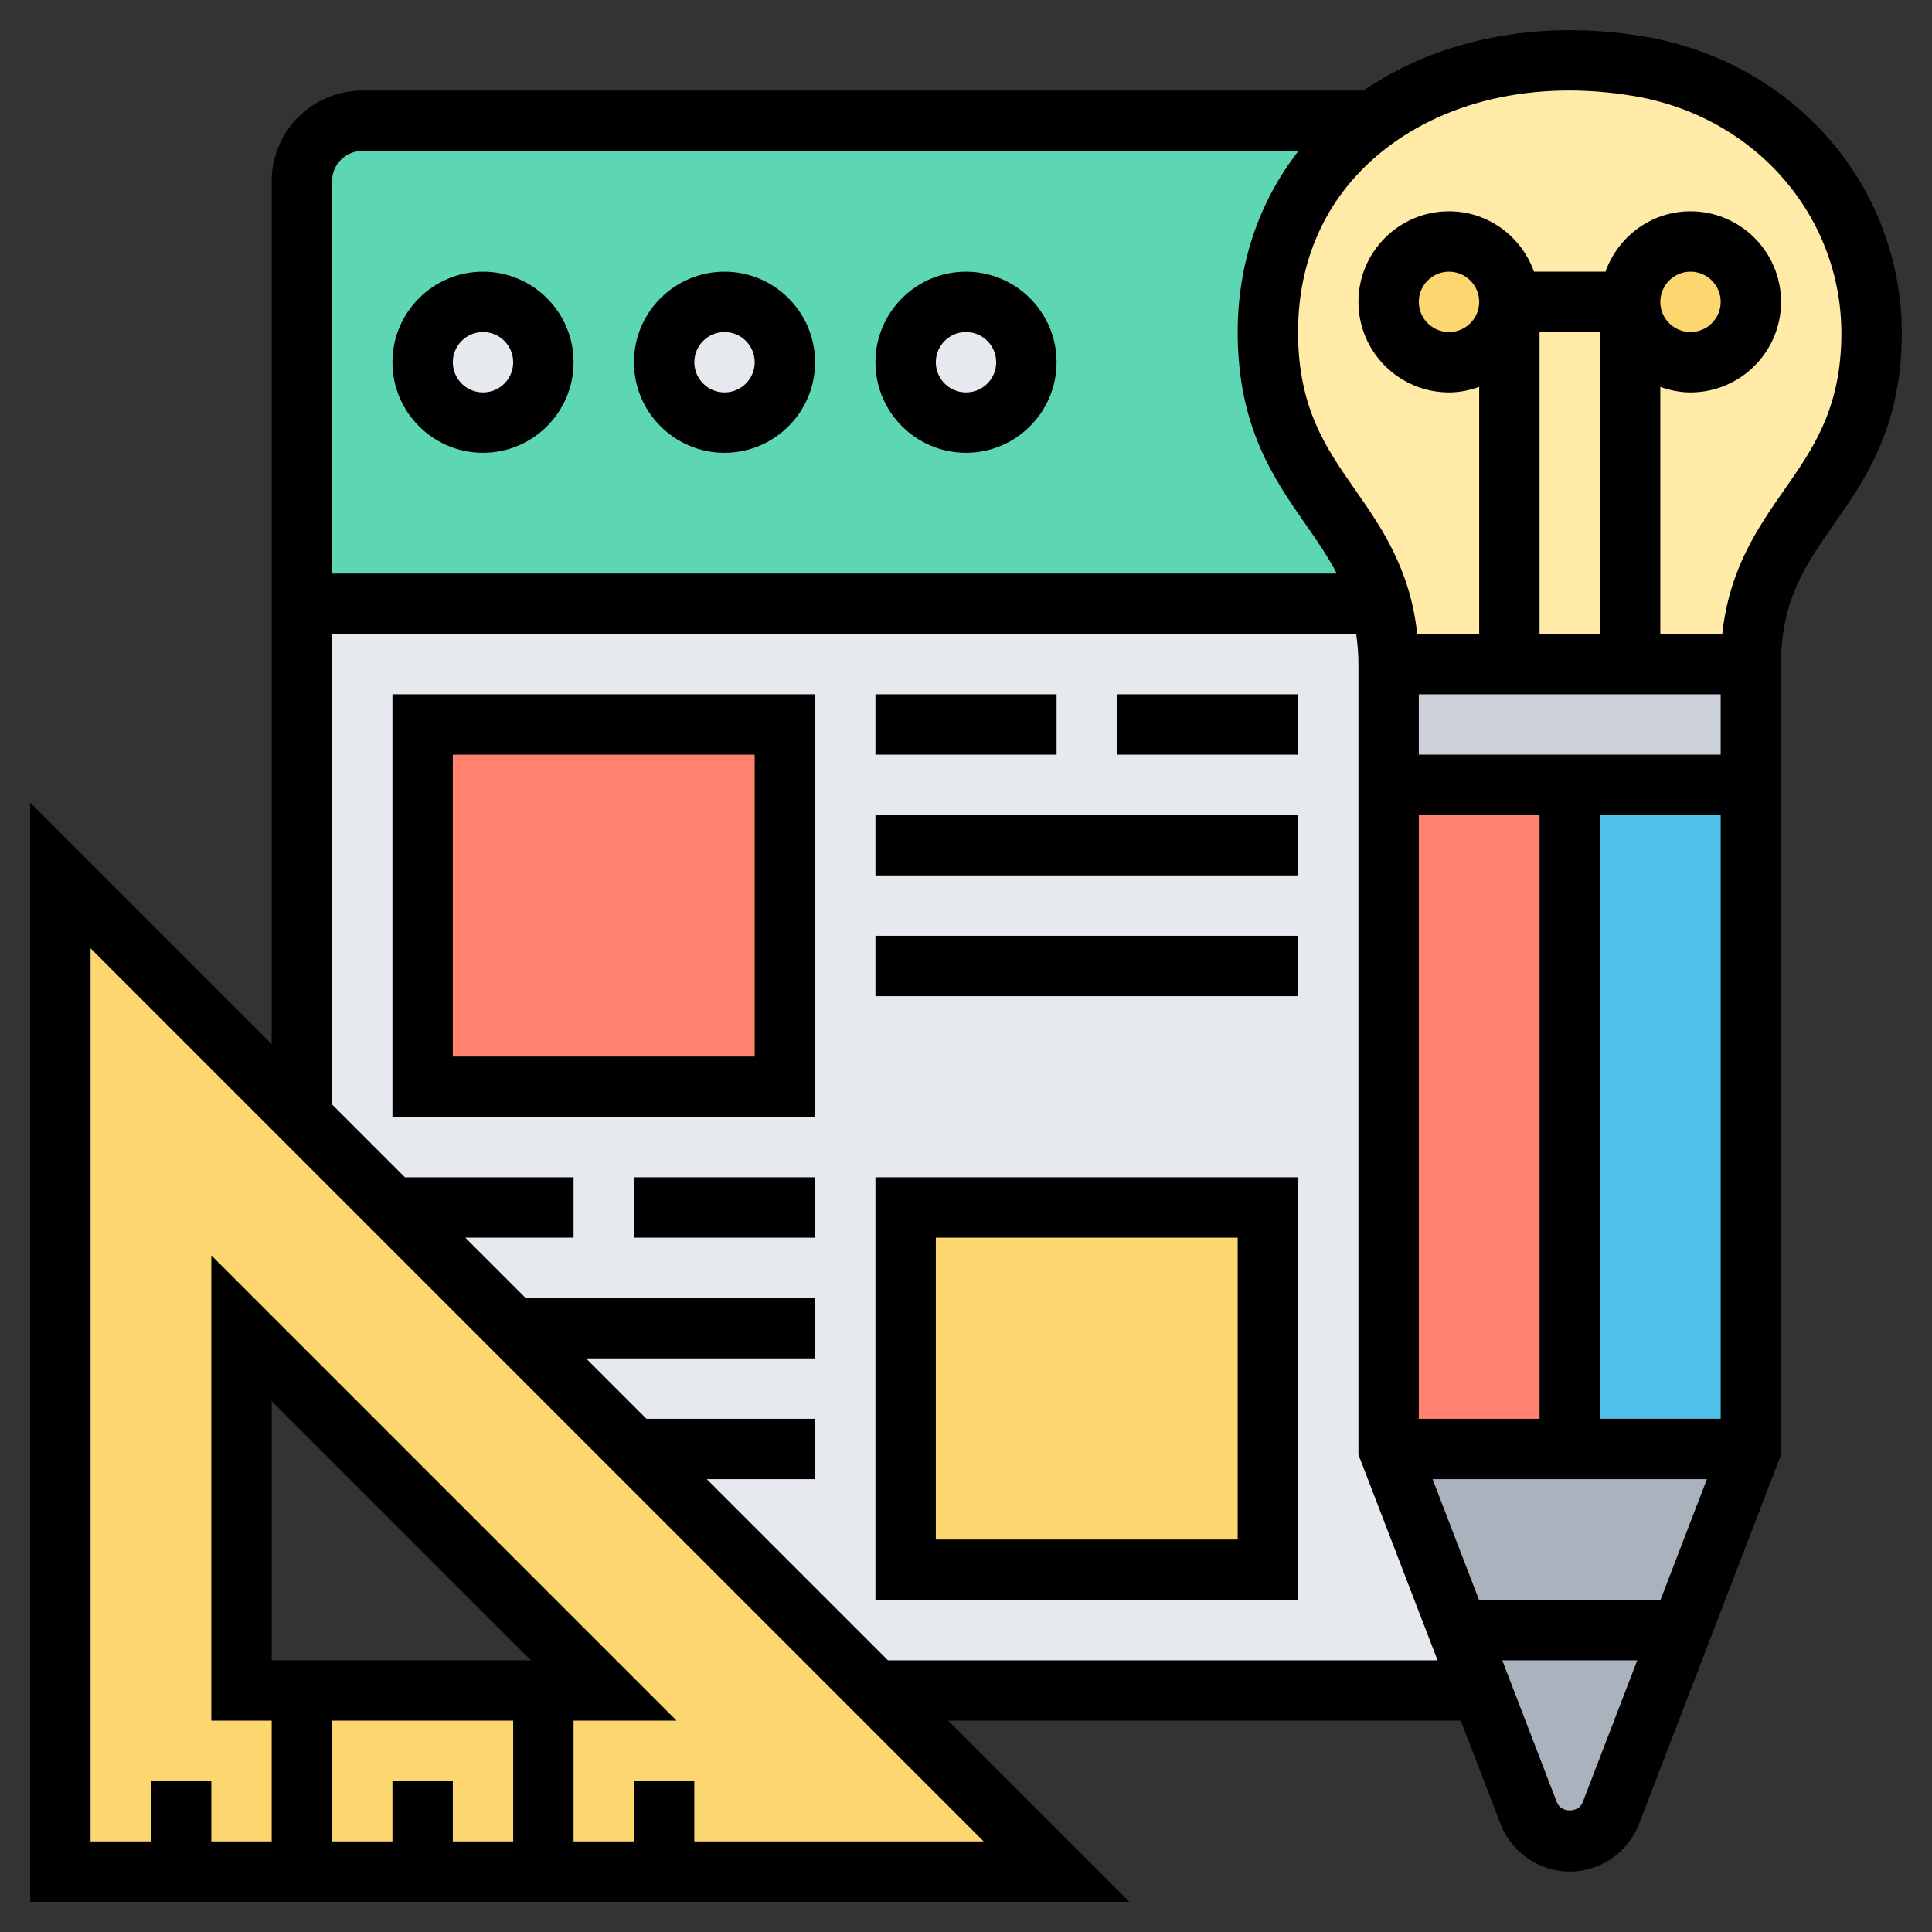 <svg id="_x33_0" enable-background="new 0 0 64 64" height="64" viewBox="0 0 64 64" width="64" xmlns="http://www.w3.org/2000/svg"><rect x="0" y="0" width="64" height="64" fill="#333333" stroke="none"/><g><g><g><path d="m17 44-4-4-3-3v-17h35.75c.16.58.25 1.24.25 2v4 22l2.31 6 .77 2h-20.08l-8-8z" fill="#e6e9ed"/></g><g><path d="m30 40h12v12h-12z" fill="#fcd770"/></g><g><path d="m14 24h12v12h-12z" fill="#ff826e"/></g><g><path d="m29 56-8-8-4-4-4-4-3-3-8-8v33h4 4 4 4 4 13zm-11 0h-8-2v-12l12 12z" fill="#fcd770"/></g><g><path d="m45.75 20h-35.75v-14c0-1.1.9-2 2-2h33.47c-2.12 1.56-3.47 3.97-3.47 7 0 4.68 2.88 5.74 3.75 9z" fill="#5cd6b3"/></g><g><circle cx="16" cy="12" fill="#e6e9ed" r="2"/></g><g><circle cx="24" cy="12" fill="#e6e9ed" r="2"/></g><g><circle cx="32" cy="12" fill="#e6e9ed" r="2"/></g><g><path d="m52 26h6v22h-6z" fill="#4fc1e9"/></g><g><path d="m46 26h6v22h-6z" fill="#ff826e"/></g><g><path d="m52 48h-6l2.31 6 .77 2 1.56 4.07c.22.56.76.93 1.36.93s1.14-.37 1.36-.93l2.33-6.07 2.31-6z" fill="#aab2bd"/></g><g><path d="m58 22v4h-6-6v-4h4 4z" fill="#ccd1d9"/></g><g><path d="m54.29 2.2c-3.37-.57-6.54.13-8.82 1.8-2.12 1.56-3.47 3.97-3.47 7 0 4.68 2.88 5.74 3.75 9 .16.58.25 1.24.25 2h4 4 4c0-4.91 3.85-5.46 4-10.7.12-4.56-3.21-8.35-7.71-9.1z" fill="#ffeaa7"/></g><g><circle cx="56" cy="10" fill="#fcd770" r="2"/></g><g><circle cx="48" cy="10" fill="#fcd770" r="2"/></g></g><g><path d="m54.46 1.209c-3.46-.583-6.783.073-9.291 1.791h-33.169c-1.654 0-3 1.346-3 3v28.586l-8-8v36.414h36.414l-6-6h16.976l1.318 3.426c.362.941 1.283 1.574 2.292 1.574s1.93-.633 2.293-1.574l4.707-12.24v-26.186c0-2.123.809-3.282 1.745-4.625 1.018-1.458 2.171-3.11 2.251-6.049.135-5.005-3.455-9.26-8.536-10.117zm-42.46 3.791h31.017c-1.308 1.668-2.017 3.738-2.017 6 0 3.145 1.197 4.86 2.255 6.375.38.545.736 1.063 1.029 1.625h-33.284v-13c0-.552.448-1 1-1zm-3 50v-8.586l8.586 8.586zm8 2v4h-2v-2h-2v2h-2v-4zm6 4v-2h-2v2h-2v-4h3.414l-15.414-15.414v15.414h2v4h-2v-2h-2v2h-2v-29.586l29.586 29.586zm6.414-6-6-6h3.586v-2h-5.586l-2-2h7.586v-2h-9.586l-2-2h3.586v-2h-5.586l-2.414-2.414v-15.586h33.925c.044.312.075.638.075 1v26.186l2.621 6.814zm17.586-32h10v2h-10zm4-12h2v10h-2zm-3.544 38h9.088l-1.538 4h-6.011zm5.544-2v-20h4v20zm-6-20h4v20h-4zm5.427 32.707c-.139.355-.716.355-.853 0l-1.81-4.707h4.473zm6.678-43.477c-.861 1.233-1.821 2.612-2.052 4.77h-2.053v-8.184c.314.112.648.184 1 .184 1.654 0 3-1.346 3-3s-1.346-3-3-3c-1.302 0-2.402.839-2.816 2h-2.369c-.413-1.161-1.513-2-2.815-2-1.654 0-3 1.346-3 3s1.346 3 3 3c.352 0 .686-.072 1-.184v8.184h-2.053c-.232-2.158-1.191-3.536-2.052-4.77-.975-1.396-1.895-2.714-1.895-5.23 0-2.376.912-4.403 2.639-5.862 2.123-1.796 5.216-2.511 8.489-1.956 4.088.689 6.977 4.092 6.868 8.09-.062 2.339-.951 3.612-1.891 4.958zm-4.105-6.23c0-.552.448-1 1-1s1 .448 1 1-.448 1-1 1-1-.448-1-1zm-6 0c0 .552-.448 1-1 1s-1-.448-1-1 .448-1 1-1 1 .448 1 1z"/><path d="m16 15c1.654 0 3-1.346 3-3s-1.346-3-3-3-3 1.346-3 3 1.346 3 3 3zm0-4c.552 0 1 .448 1 1s-.448 1-1 1-1-.448-1-1 .448-1 1-1z"/><path d="m24 15c1.654 0 3-1.346 3-3s-1.346-3-3-3-3 1.346-3 3 1.346 3 3 3zm0-4c.552 0 1 .448 1 1s-.448 1-1 1-1-.448-1-1 .448-1 1-1z"/><path d="m32 15c1.654 0 3-1.346 3-3s-1.346-3-3-3-3 1.346-3 3 1.346 3 3 3zm0-4c.552 0 1 .448 1 1s-.448 1-1 1-1-.448-1-1 .448-1 1-1z"/><path d="m13 37h14v-14h-14zm2-12h10v10h-10z"/><path d="m29 23h6v2h-6z"/><path d="m37 23h6v2h-6z"/><path d="m29 27h14v2h-14z"/><path d="m29 31h14v2h-14z"/><path d="m29 53h14v-14h-14zm2-12h10v10h-10z"/><path d="m21 39h6v2h-6z"/></g></g></svg>
